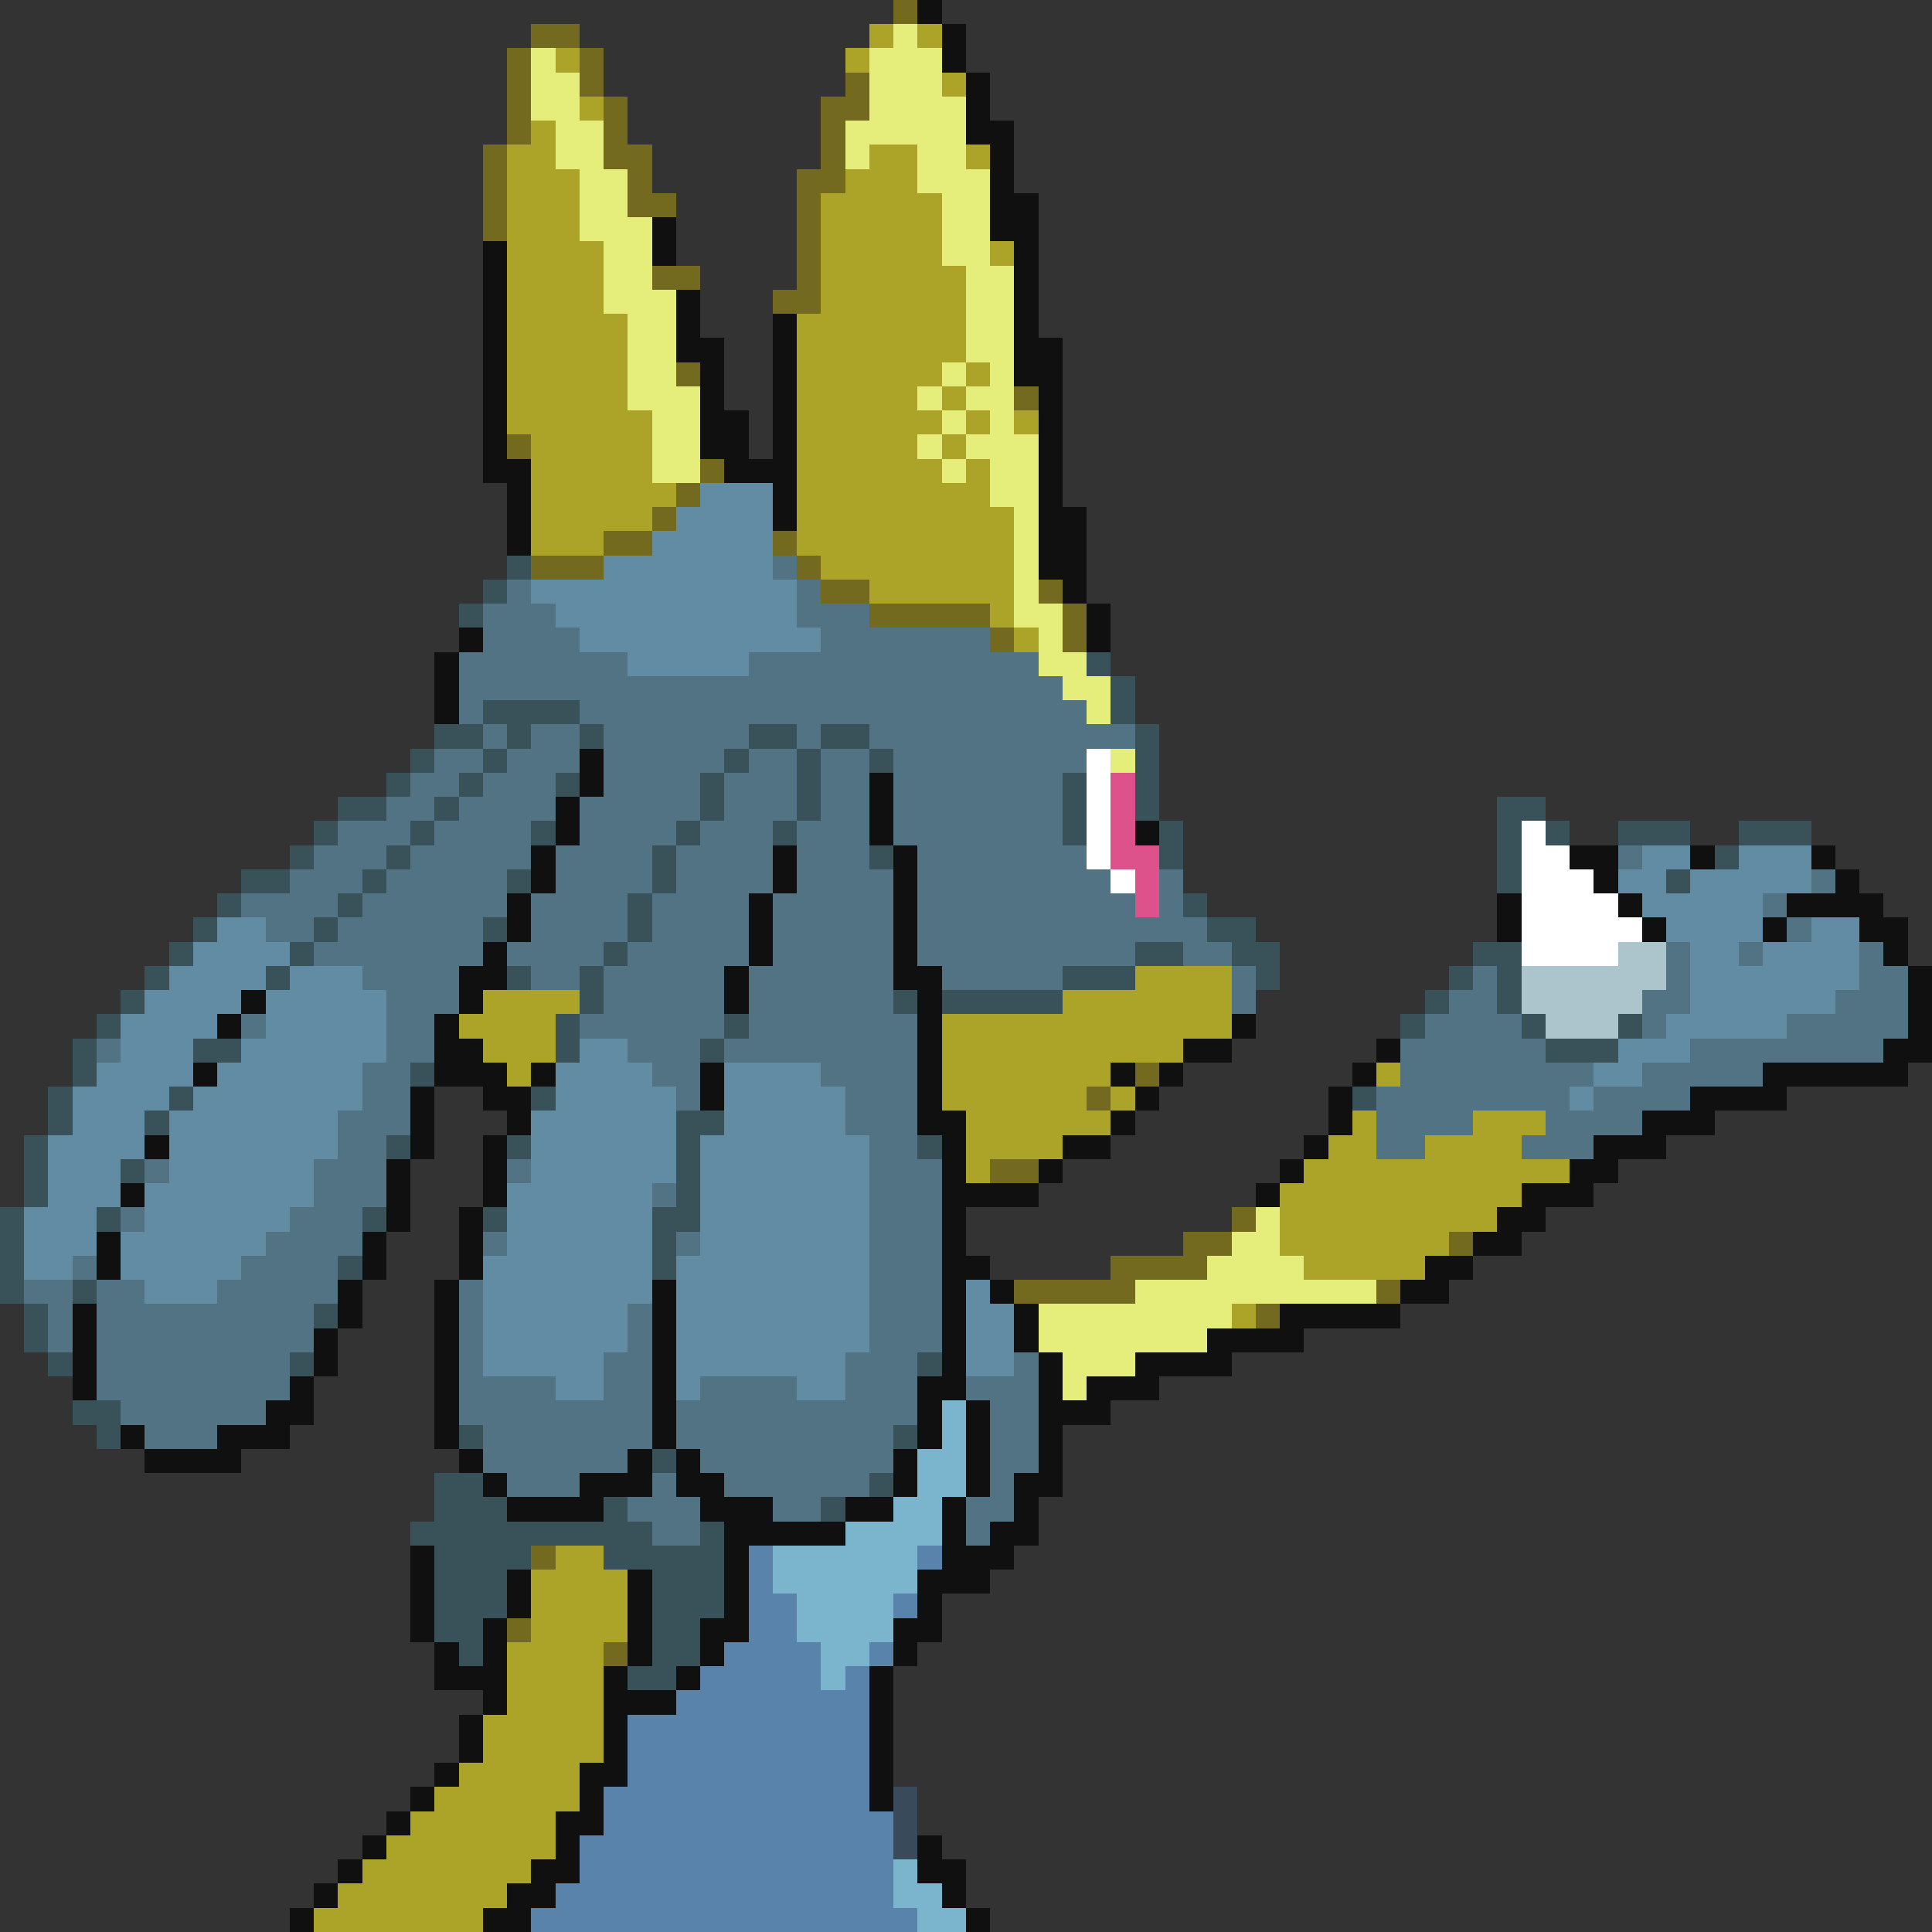 <svg xmlns="http://www.w3.org/2000/svg" viewBox="0 -0.5 80 80" shape-rendering="crispEdges">
<rect x="0" y="-0.5" width="80" height="80" fill="#333333" stroke="none"/>
<path stroke="#736a20" d="M37 0h1M22 1h2M21 2h1M24 2h1M21 3h1M24 3h1M35 3h1M21 4h1M25 4h1M34 4h2M21 5h1M25 5h1M34 5h1M20 6h1M25 6h2M34 6h1M20 7h1M26 7h1M33 7h2M20 8h1M26 8h2M33 8h1M20 9h1M33 9h1M33 10h1M27 11h2M33 11h1M32 12h2M28 15h1M42 16h1M21 18h1M29 19h1M28 20h1M27 21h1M25 22h2M32 22h1M22 23h3M33 23h1M34 24h2M43 24h1M36 25h5M44 25h1M41 26h1M44 26h1M47 44h1M45 45h1M41 48h2M51 50h1M49 51h2M60 51h1M46 52h4M42 53h5M57 53h1M52 54h1M22 64h1M21 67h1M25 68h1" />
<path stroke="#101010" d="M38 0h1M39 1h1M39 2h1M40 3h1M40 4h1M40 5h2M41 6h1M41 7h1M41 8h2M27 9h1M41 9h2M20 10h1M27 10h1M42 10h1M20 11h1M42 11h1M20 12h1M28 12h1M42 12h1M20 13h1M28 13h1M32 13h1M42 13h1M20 14h1M28 14h2M32 14h1M42 14h2M20 15h1M29 15h1M32 15h1M42 15h2M20 16h1M29 16h1M32 16h1M43 16h1M20 17h1M29 17h2M32 17h1M43 17h1M20 18h1M29 18h2M32 18h1M43 18h1M20 19h2M30 19h3M43 19h1M21 20h1M32 20h1M43 20h1M21 21h1M32 21h1M43 21h2M21 22h1M43 22h2M43 23h2M44 24h1M45 25h1M19 26h1M45 26h1M18 27h1M18 28h1M18 29h1M24 31h1M24 32h1M36 32h1M23 33h1M36 33h1M23 34h1M36 34h1M47 34h1M22 35h1M32 35h1M37 35h1M65 35h2M70 35h1M75 35h1M22 36h1M32 36h1M37 36h1M66 36h1M76 36h1M21 37h1M31 37h1M37 37h1M62 37h1M67 37h1M74 37h4M21 38h1M31 38h1M37 38h1M62 38h1M68 38h1M73 38h1M77 38h2M20 39h1M31 39h1M37 39h1M78 39h1M19 40h2M30 40h1M37 40h2M79 40h1M10 41h1M19 41h1M30 41h1M38 41h1M79 41h1M9 42h1M18 42h1M38 42h1M51 42h1M79 42h1M18 43h2M38 43h1M49 43h2M57 43h1M78 43h2M8 44h1M18 44h3M22 44h1M29 44h1M38 44h1M46 44h1M48 44h1M56 44h1M73 44h6M17 45h1M20 45h2M29 45h1M38 45h1M47 45h1M55 45h1M70 45h4M17 46h1M21 46h1M38 46h2M46 46h1M55 46h1M68 46h3M6 47h1M17 47h1M20 47h1M39 47h1M44 47h2M54 47h1M66 47h3M16 48h1M20 48h1M39 48h1M43 48h1M53 48h1M65 48h2M5 49h1M16 49h1M20 49h1M39 49h4M52 49h1M63 49h3M16 50h1M19 50h1M39 50h1M62 50h2M4 51h1M15 51h1M19 51h1M39 51h1M61 51h2M4 52h1M15 52h1M19 52h1M39 52h2M59 52h2M14 53h1M18 53h1M27 53h1M39 53h1M41 53h1M58 53h2M3 54h1M14 54h1M18 54h1M27 54h1M39 54h1M42 54h1M53 54h5M3 55h1M13 55h1M18 55h1M27 55h1M39 55h1M42 55h1M50 55h4M3 56h1M13 56h1M18 56h1M27 56h1M39 56h1M43 56h1M47 56h4M3 57h1M12 57h1M18 57h1M27 57h1M38 57h2M43 57h1M45 57h3M11 58h2M18 58h1M27 58h1M38 58h1M40 58h1M43 58h3M5 59h1M9 59h3M18 59h1M27 59h1M38 59h1M40 59h1M43 59h1M6 60h4M19 60h1M26 60h1M28 60h1M37 60h1M40 60h1M43 60h1M20 61h1M24 61h3M28 61h2M37 61h1M40 61h1M42 61h2M21 62h4M29 62h3M35 62h2M39 62h1M42 62h1M30 63h5M39 63h1M41 63h2M17 64h1M30 64h1M39 64h3M17 65h1M21 65h1M26 65h1M30 65h1M38 65h3M17 66h1M21 66h1M26 66h1M30 66h1M38 66h1M17 67h1M20 67h1M26 67h1M29 67h2M37 67h2M18 68h1M20 68h1M26 68h1M29 68h1M37 68h1M18 69h3M25 69h1M28 69h1M36 69h1M20 70h1M25 70h3M36 70h1M19 71h1M25 71h1M36 71h1M19 72h1M25 72h1M36 72h1M18 73h1M24 73h2M36 73h1M17 74h1M24 74h1M36 74h1M16 75h1M23 75h2M15 76h1M23 76h1M38 76h1M14 77h1M22 77h2M38 77h2M13 78h1M21 78h2M39 78h1M12 79h1M20 79h2M40 79h1" />
<path stroke="#aca429" d="M36 1h1M38 1h1M23 2h1M35 2h1M39 3h1M24 4h1M22 5h1M21 6h2M36 6h2M40 6h1M21 7h3M35 7h3M21 8h3M34 8h5M21 9h3M34 9h5M21 10h4M34 10h5M41 10h1M21 11h4M34 11h6M21 12h4M34 12h6M21 13h5M33 13h7M21 14h5M33 14h7M21 15h5M33 15h6M40 15h1M21 16h5M33 16h5M39 16h1M21 17h6M33 17h6M40 17h1M42 17h1M22 18h5M33 18h5M39 18h1M22 19h5M33 19h6M40 19h1M22 20h6M33 20h8M22 21h5M33 21h9M22 22h3M33 22h9M34 23h8M36 24h6M41 25h1M42 26h1M47 40h4M20 41h4M44 41h7M19 42h4M39 42h12M20 43h3M39 43h10M21 44h1M39 44h7M57 44h1M39 45h6M46 45h1M40 46h6M56 46h1M61 46h3M40 47h4M55 47h2M59 47h4M40 48h1M54 48h11M53 49h10M53 50h9M53 51h7M54 52h5M51 54h1M23 64h2M22 65h4M22 66h4M22 67h4M21 68h4M21 69h4M21 70h4M20 71h5M20 72h5M19 73h5M18 74h6M17 75h6M16 76h7M15 77h7M14 78h7M13 79h7" />
<path stroke="#e6ee7b" d="M37 1h1M22 2h1M36 2h3M22 3h2M36 3h3M22 4h2M36 4h4M23 5h2M35 5h5M23 6h2M35 6h1M38 6h2M24 7h2M38 7h3M24 8h2M39 8h2M24 9h3M39 9h2M25 10h2M39 10h2M25 11h2M40 11h2M25 12h3M40 12h2M26 13h2M40 13h2M26 14h2M40 14h2M26 15h2M39 15h1M41 15h1M26 16h3M38 16h1M40 16h2M27 17h2M39 17h1M41 17h1M27 18h2M38 18h1M40 18h3M27 19h2M39 19h1M41 19h2M41 20h2M42 21h1M42 22h1M42 23h1M42 24h1M42 25h2M43 26h1M43 27h2M44 28h2M45 29h1M46 31h1M52 50h1M51 51h2M50 52h4M47 53h10M43 54h8M43 55h7M44 56h3M44 57h1" />
<path stroke="#628ba4" d="M29 20h3M28 21h4M27 22h5M25 23h7M22 24h11M23 25h10M24 26h10M26 27h5M68 35h2M72 35h3M67 36h2M70 36h5M68 37h5M9 38h2M69 38h4M75 38h2M8 39h4M70 39h2M73 39h4M7 40h4M12 40h3M70 40h7M6 41h4M11 41h5M70 41h6M5 42h4M11 42h5M69 42h5M5 43h3M10 43h6M24 43h2M67 43h3M4 44h4M9 44h6M23 44h4M30 44h4M66 44h2M3 45h4M8 45h7M23 45h5M30 45h5M65 45h1M3 46h3M7 46h7M22 46h6M30 46h5M2 47h4M7 47h7M22 47h6M29 47h7M2 48h3M7 48h6M22 48h6M29 48h7M2 49h3M6 49h7M21 49h6M29 49h7M1 50h3M6 50h6M21 50h6M29 50h7M1 51h3M5 51h6M21 51h6M29 51h7M1 52h2M5 52h5M20 52h7M28 52h8M6 53h3M20 53h7M28 53h8M40 53h1M20 54h6M28 54h8M40 54h2M20 55h6M28 55h8M40 55h2M20 56h5M28 56h7M40 56h2M23 57h2M28 57h1M33 57h2" />
<path stroke="#39525a" d="M21 23h1M20 24h1M19 25h1M45 27h1M46 28h1M20 29h4M46 29h1M18 30h2M21 30h1M24 30h1M31 30h2M34 30h2M47 30h1M17 31h1M20 31h1M30 31h1M33 31h1M36 31h1M47 31h1M16 32h1M19 32h1M23 32h1M29 32h1M33 32h1M44 32h1M47 32h1M14 33h2M18 33h1M29 33h1M33 33h1M44 33h1M47 33h1M62 33h2M13 34h1M17 34h1M22 34h1M28 34h1M32 34h1M44 34h1M48 34h1M62 34h1M64 34h1M67 34h3M72 34h3M12 35h1M16 35h1M27 35h1M36 35h1M48 35h1M62 35h1M71 35h1M10 36h2M15 36h1M21 36h1M27 36h1M62 36h1M69 36h1M9 37h1M14 37h1M26 37h1M49 37h1M8 38h1M13 38h1M20 38h1M26 38h1M50 38h2M7 39h1M12 39h1M25 39h1M47 39h2M51 39h2M61 39h2M6 40h1M11 40h1M21 40h1M24 40h1M44 40h3M52 40h1M60 40h1M62 40h1M5 41h1M24 41h1M37 41h1M39 41h5M59 41h1M62 41h1M4 42h1M23 42h1M30 42h1M58 42h1M63 42h1M67 42h1M3 43h1M8 43h2M23 43h1M29 43h1M64 43h3M3 44h1M17 44h1M2 45h1M7 45h1M22 45h1M56 45h1M2 46h1M6 46h1M28 46h2M1 47h1M16 47h1M21 47h1M28 47h1M38 47h1M1 48h1M5 48h1M28 48h1M1 49h1M28 49h1M0 50h1M4 50h1M15 50h1M20 50h1M27 50h2M0 51h1M27 51h1M0 52h1M14 52h1M27 52h1M0 53h1M3 53h1M1 54h1M13 54h1M1 55h1M2 56h1M12 56h1M38 56h1M3 58h2M4 59h1M19 59h1M37 59h1M27 60h1M18 61h2M36 61h1M18 62h3M25 62h1M34 62h1M17 63h10M29 63h1M18 64h4M25 64h5M18 65h3M27 65h3M18 66h3M27 66h3M18 67h2M27 67h2M19 68h1M27 68h2M26 69h2" />
<path stroke="#527383" d="M32 23h1M21 24h1M33 24h1M20 25h3M33 25h3M20 26h4M34 26h7M19 27h7M31 27h12M19 28h25M19 29h1M24 29h21M20 30h1M22 30h2M25 30h6M33 30h1M36 30h11M18 31h2M21 31h3M25 31h5M31 31h2M34 31h2M37 31h8M17 32h2M20 32h3M25 32h4M30 32h3M34 32h2M37 32h7M16 33h2M19 33h4M24 33h5M30 33h3M34 33h2M37 33h7M14 34h3M18 34h4M24 34h4M29 34h3M33 34h3M37 34h7M13 35h3M17 35h5M23 35h4M28 35h4M33 35h3M38 35h7M67 35h1M12 36h3M16 36h5M23 36h4M28 36h4M33 36h4M38 36h8M48 36h1M75 36h1M10 37h4M15 37h6M22 37h4M27 37h4M32 37h5M38 37h9M48 37h1M73 37h1M11 38h2M14 38h6M22 38h4M27 38h4M32 38h5M38 38h12M74 38h1M13 39h7M21 39h4M26 39h5M32 39h5M38 39h9M49 39h2M69 39h1M72 39h1M77 39h1M15 40h4M22 40h2M25 40h5M31 40h6M39 40h5M51 40h1M61 40h1M69 40h1M77 40h2M16 41h3M25 41h5M31 41h6M51 41h1M60 41h2M68 41h2M76 41h3M10 42h1M16 42h2M24 42h6M31 42h7M59 42h4M68 42h1M74 42h5M4 43h1M16 43h2M26 43h3M30 43h8M58 43h6M70 43h8M15 44h2M27 44h2M34 44h4M58 44h8M68 44h5M15 45h2M28 45h1M35 45h3M57 45h8M66 45h4M14 46h3M35 46h3M57 46h4M64 46h4M14 47h2M36 47h2M57 47h2M63 47h3M6 48h1M13 48h3M21 48h1M36 48h3M13 49h3M27 49h1M36 49h3M5 50h1M12 50h3M36 50h3M11 51h4M20 51h1M28 51h1M36 51h3M3 52h1M10 52h4M36 52h3M1 53h2M4 53h2M9 53h5M19 53h1M36 53h3M2 54h1M4 54h9M19 54h1M26 54h1M36 54h3M2 55h1M4 55h9M19 55h1M26 55h1M36 55h3M4 56h8M19 56h1M25 56h2M35 56h3M42 56h1M4 57h8M19 57h4M25 57h2M29 57h4M35 57h3M40 57h3M5 58h6M19 58h8M28 58h10M41 58h2M6 59h3M20 59h7M28 59h9M41 59h2M20 60h6M29 60h8M41 60h2M21 61h3M27 61h1M30 61h6M41 61h1M26 62h3M32 62h2M40 62h2M27 63h2M40 63h1" />
<path stroke="#ffffff" d="M45 31h1M45 32h1M45 33h1M45 34h1M63 34h1M45 35h1M63 35h2M46 36h1M63 36h3M63 37h4M63 38h5M63 39h4" />
<path stroke="#de528b" d="M46 32h1M46 33h1M46 34h1M46 35h2M47 36h1M47 37h1" />
<path stroke="#acc5cd" d="M67 39h2M63 40h6M63 41h5M64 42h3" />
<path stroke="#7bb4cd" d="M39 58h1M39 59h1M38 60h2M38 61h2M37 62h2M35 63h4M32 64h6M32 65h6M33 66h4M33 67h4M34 68h2M34 69h1M37 77h1M37 78h2M38 79h2" />
<path stroke="#5a83ac" d="M31 64h1M38 64h1M31 65h1M31 66h2M37 66h1M31 67h2M30 68h4M36 68h1M29 69h5M35 69h1M28 70h8M26 71h10M26 72h10M26 73h10M25 74h11M25 75h12M24 76h13M24 77h13M23 78h14M22 79h16" />
<path stroke="#394a5a" d="M37 74h1M37 75h1M37 76h1" />
</svg>